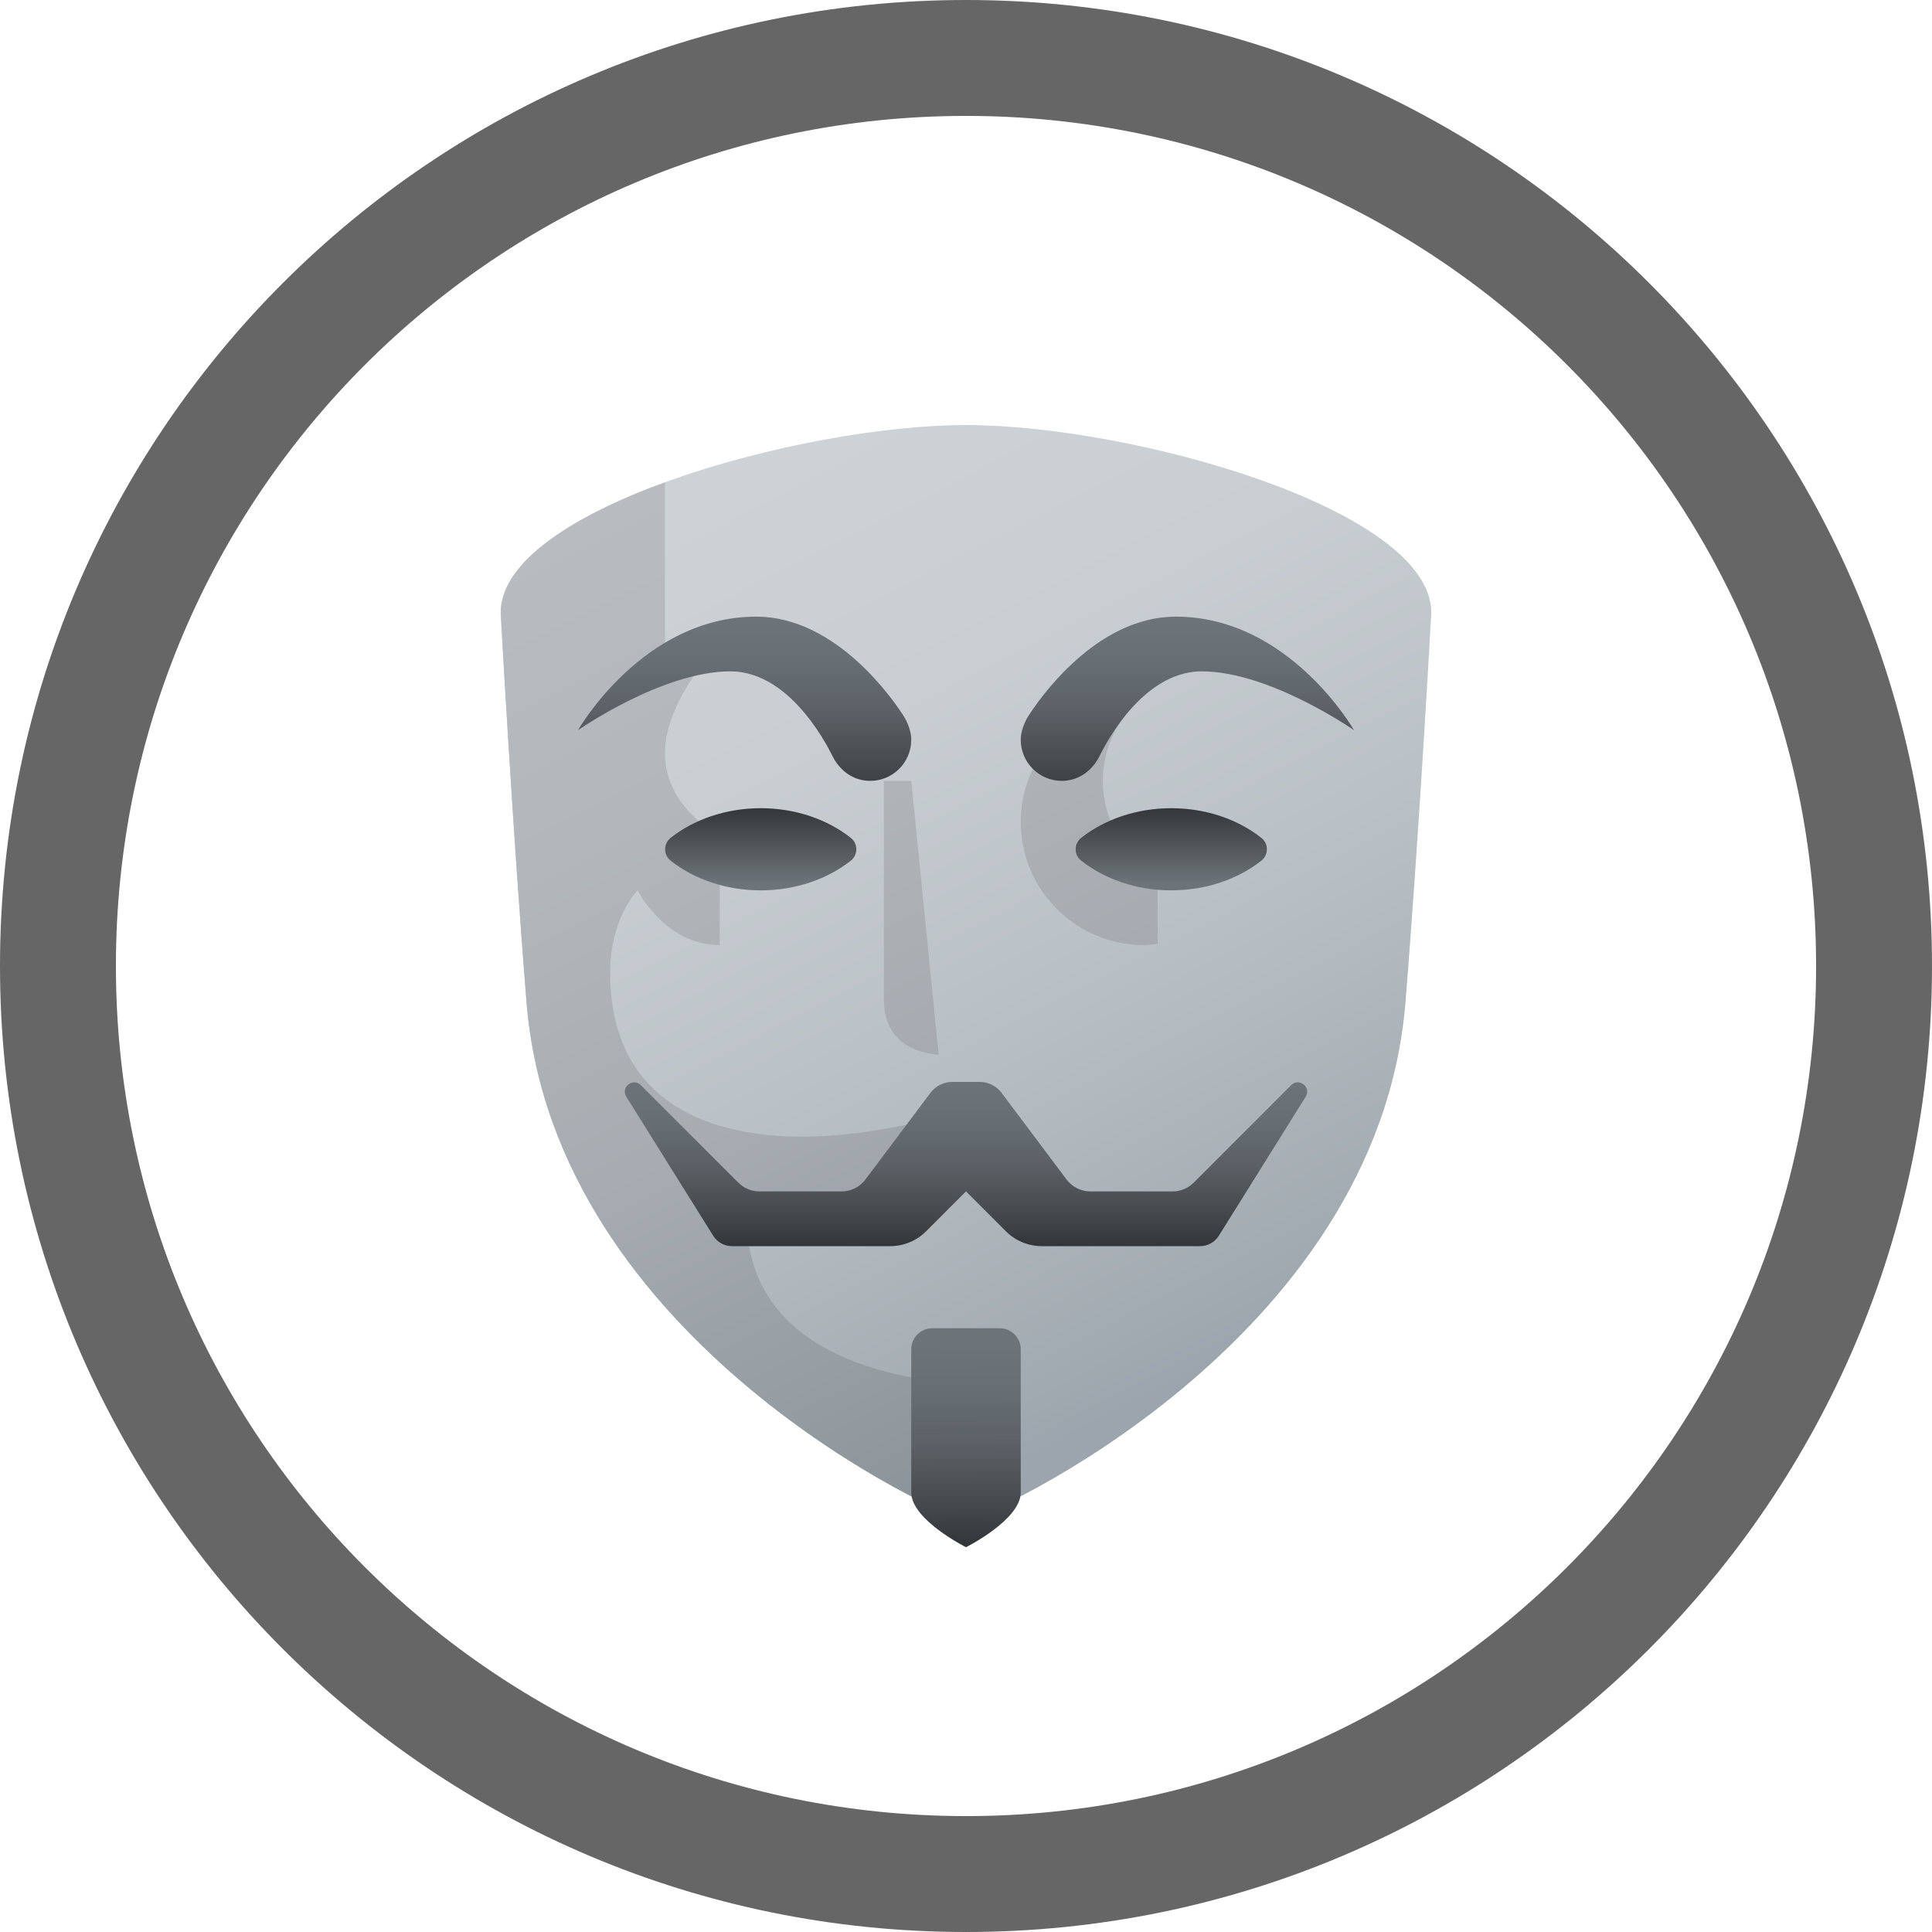 <?xml version="1.0" encoding="UTF-8"?>
<svg xmlns="http://www.w3.org/2000/svg" xmlns:xlink="http://www.w3.org/1999/xlink" viewBox="0 0 240 240" width="240px" height="240px">
<defs>
<linearGradient id="linear0" gradientUnits="userSpaceOnUse" x1="91.434" y1="53.213" x2="145.116" y2="157.917" gradientTransform="matrix(1.062,0,0,1.062,0,0)">
<stop offset="0" style="stop-color:rgb(80.392%,82.353%,83.922%);stop-opacity:1;"/>
<stop offset="0.271" style="stop-color:rgb(78.431%,80.784%,82.353%);stop-opacity:1;"/>
<stop offset="0.582" style="stop-color:rgb(72.941%,75.686%,77.647%);stop-opacity:1;"/>
<stop offset="0.911" style="stop-color:rgb(64.314%,67.451%,70.196%);stop-opacity:1;"/>
<stop offset="1" style="stop-color:rgb(61.176%,64.706%,67.843%);stop-opacity:1;"/>
</linearGradient>
<linearGradient id="linear1" gradientUnits="userSpaceOnUse" x1="74.25" y1="57.305" x2="129.665" y2="168.508" gradientTransform="matrix(1.062,0,0,1.062,0,0)">
<stop offset="0" style="stop-color:rgb(72.157%,73.333%,74.902%);stop-opacity:1;"/>
<stop offset="0.277" style="stop-color:rgb(70.196%,71.765%,73.333%);stop-opacity:1;"/>
<stop offset="0.594" style="stop-color:rgb(64.706%,67.059%,69.02%);stop-opacity:1;"/>
<stop offset="0.93" style="stop-color:rgb(56.078%,59.216%,61.569%);stop-opacity:1;"/>
<stop offset="0.998" style="stop-color:rgb(53.725%,57.255%,60%);stop-opacity:1;"/>
</linearGradient>
<linearGradient id="linear2" gradientUnits="userSpaceOnUse" x1="112.901" y1="155.622" x2="113.138" y2="180.876" gradientTransform="matrix(1.062,0,0,1.062,0,0)">
<stop offset="0.067" style="stop-color:rgb(42.745%,45.49%,47.451%);stop-opacity:1;"/>
<stop offset="0.277" style="stop-color:rgb(40.784%,43.529%,45.49%);stop-opacity:1;"/>
<stop offset="0.537" style="stop-color:rgb(35.294%,37.647%,39.608%);stop-opacity:1;"/>
<stop offset="0.821" style="stop-color:rgb(26.667%,28.235%,29.804%);stop-opacity:1;"/>
<stop offset="1" style="stop-color:rgb(19.608%,20.784%,21.961%);stop-opacity:1;"/>
</linearGradient>
<linearGradient id="linear3" gradientUnits="userSpaceOnUse" x1="137.012" y1="103.895" x2="137.012" y2="94.204" gradientTransform="matrix(1.062,0,0,1.062,0,0)">
<stop offset="0.067" style="stop-color:rgb(42.745%,45.49%,47.451%);stop-opacity:1;"/>
<stop offset="0.368" style="stop-color:rgb(34.902%,37.255%,38.824%);stop-opacity:1;"/>
<stop offset="1" style="stop-color:rgb(19.608%,20.784%,21.961%);stop-opacity:1;"/>
</linearGradient>
<linearGradient id="linear4" gradientUnits="userSpaceOnUse" x1="138.895" y1="71.104" x2="138.895" y2="93.97" gradientTransform="matrix(1.062,0,0,1.062,0,0)">
<stop offset="0.067" style="stop-color:rgb(42.745%,45.49%,47.451%);stop-opacity:1;"/>
<stop offset="0.277" style="stop-color:rgb(40.784%,43.529%,45.49%);stop-opacity:1;"/>
<stop offset="0.537" style="stop-color:rgb(35.294%,37.647%,39.608%);stop-opacity:1;"/>
<stop offset="0.821" style="stop-color:rgb(26.667%,28.235%,29.804%);stop-opacity:1;"/>
<stop offset="1" style="stop-color:rgb(19.608%,20.784%,21.961%);stop-opacity:1;"/>
</linearGradient>
<linearGradient id="linear5" gradientUnits="userSpaceOnUse" x1="88.988" y1="103.895" x2="88.988" y2="94.204" gradientTransform="matrix(1.062,0,0,1.062,0,0)">
<stop offset="0.067" style="stop-color:rgb(42.745%,45.49%,47.451%);stop-opacity:1;"/>
<stop offset="0.368" style="stop-color:rgb(34.902%,37.255%,38.824%);stop-opacity:1;"/>
<stop offset="1" style="stop-color:rgb(19.608%,20.784%,21.961%);stop-opacity:1;"/>
</linearGradient>
<linearGradient id="linear6" gradientUnits="userSpaceOnUse" x1="113" y1="125.353" x2="113" y2="145.786" gradientTransform="matrix(1.062,0,0,1.062,0,0)">
<stop offset="0.067" style="stop-color:rgb(42.745%,45.49%,47.451%);stop-opacity:1;"/>
<stop offset="0.277" style="stop-color:rgb(40.784%,43.529%,45.49%);stop-opacity:1;"/>
<stop offset="0.537" style="stop-color:rgb(35.294%,37.647%,39.608%);stop-opacity:1;"/>
<stop offset="0.821" style="stop-color:rgb(26.667%,28.235%,29.804%);stop-opacity:1;"/>
<stop offset="1" style="stop-color:rgb(19.608%,20.784%,21.961%);stop-opacity:1;"/>
</linearGradient>
<linearGradient id="linear7" gradientUnits="userSpaceOnUse" x1="87.105" y1="71.104" x2="87.105" y2="93.97" gradientTransform="matrix(1.062,0,0,1.062,0,0)">
<stop offset="0.067" style="stop-color:rgb(42.745%,45.49%,47.451%);stop-opacity:1;"/>
<stop offset="0.277" style="stop-color:rgb(40.784%,43.529%,45.49%);stop-opacity:1;"/>
<stop offset="0.537" style="stop-color:rgb(35.294%,37.647%,39.608%);stop-opacity:1;"/>
<stop offset="0.821" style="stop-color:rgb(26.667%,28.235%,29.804%);stop-opacity:1;"/>
<stop offset="1" style="stop-color:rgb(19.608%,20.784%,21.961%);stop-opacity:1;"/>
</linearGradient>
</defs>
<g id="surface3669634">
<path style=" stroke:none;fill-rule:nonzero;fill:rgb(40%,40%,40%);fill-opacity:1;" d="M 0 120 C 0 53.727 53.727 0 120 0 C 186.273 0 240 53.727 240 120 C 240 186.273 186.273 240 120 240 C 53.727 240 0 186.273 0 120 Z M 120 225.602 C 178.32 225.602 225.602 178.32 225.602 120 C 225.602 61.68 178.32 14.398 120 14.398 C 61.68 14.398 14.398 61.68 14.398 120 C 14.398 178.32 61.68 225.602 120 225.602 Z M 120 225.602 "/>
<path style=" stroke:none;fill-rule:nonzero;fill:url(#linear0);" d="M 120 52.801 C 140.547 52.801 177.801 63.223 177.801 76.113 C 177.801 76.113 176.348 102.781 174.59 124.531 C 171.176 166.77 122.258 188.801 120 188.801 C 117.742 188.801 68.824 166.77 65.41 124.531 C 63.652 102.777 62.199 76.113 62.199 76.113 C 62.199 63.223 99.453 52.801 120 52.801 Z M 120 52.801 "/>
<path style=" stroke:none;fill-rule:nonzero;fill:url(#linear1);" d="M 92.801 151.398 C 92.801 171.801 120 171.801 120 171.801 L 120 188.801 C 117.742 188.801 68.824 166.77 65.41 124.531 C 63.652 102.777 62.199 76.113 62.199 76.113 C 62.199 69.812 71.105 64.109 82.602 59.918 L 82.602 83.398 L 89.398 80 C 89.398 80 82.602 86.801 82.602 93.602 C 82.602 100.398 89.398 103.801 89.398 103.801 L 89.398 117.398 C 82.602 117.398 79.199 110.602 79.199 110.602 C 79.199 110.602 75.801 114 75.801 120.801 C 75.801 137.801 89.398 141.199 99.602 141.199 C 109.801 141.199 120 137.801 120 137.801 C 113.199 158.199 92.801 151.398 92.801 151.398 Z M 116.602 131 L 113.199 97 L 109.801 97 C 109.801 97 109.801 117.398 109.801 124.199 C 109.801 131 116.602 131 116.602 131 Z M 137 97 C 137 92.941 138.812 89.34 141.633 86.848 C 133.402 87.098 126.801 93.812 126.801 102.102 C 126.801 110.551 133.652 117.398 142.102 117.398 C 142.68 117.398 143.234 117.293 143.801 117.23 L 143.801 108.715 C 139.75 106.355 137 102.023 137 97 Z M 137 97 "/>
<path style=" stroke:none;fill-rule:nonzero;fill:url(#linear2);" d="M 115.82 165 C 114.371 165 113.199 166.172 113.199 167.621 L 113.199 185.398 C 113.199 188.801 120 192.199 120 192.199 C 120 192.199 126.801 188.801 126.801 185.398 L 126.801 167.621 C 126.801 166.172 125.629 165 124.18 165 Z M 115.82 165 "/>
<path style=" stroke:none;fill-rule:nonzero;fill:url(#linear3);" d="M 145.5 100.398 C 141.129 100.398 137.195 101.812 134.312 104.078 C 133.395 104.805 133.395 106.195 134.312 106.918 C 137.195 109.188 141.129 110.602 145.5 110.602 C 149.871 110.602 153.805 109.188 156.688 106.922 C 157.605 106.195 157.605 104.805 156.688 104.082 C 153.805 101.812 149.871 100.398 145.5 100.398 Z M 145.5 100.398 "/>
<path style=" stroke:none;fill-rule:nonzero;fill:url(#linear4);" d="M 146.066 76.602 C 136.074 76.602 128.992 86.992 127.73 88.973 C 127.68 89.047 126.801 90.422 126.801 91.898 C 126.801 94.715 129.086 97 131.898 97 C 134.938 97 136.305 94.461 136.492 94.113 C 136.684 93.766 141.402 83.398 149.281 83.398 C 157.738 83.398 168.199 90.707 168.199 90.707 C 168.199 90.707 160.176 76.602 146.066 76.602 Z M 146.066 76.602 "/>
<path style=" stroke:none;fill-rule:nonzero;fill:url(#linear5);" d="M 83.312 104.078 C 82.395 104.805 82.395 106.195 83.312 106.918 C 86.195 109.188 90.129 110.602 94.5 110.602 C 98.871 110.602 102.805 109.188 105.688 106.922 C 106.605 106.195 106.605 104.805 105.688 104.082 C 102.805 101.812 98.871 100.398 94.5 100.398 C 90.129 100.398 86.195 101.812 83.312 104.078 Z M 83.312 104.078 "/>
<path style=" stroke:none;fill-rule:nonzero;fill:url(#linear6);" d="M 160.398 134.801 L 148.285 146.914 C 147.59 147.609 146.648 148 145.668 148 L 135.449 148 C 134.285 148 133.188 147.453 132.488 146.52 L 124.422 135.762 C 123.777 134.902 122.77 134.398 121.699 134.398 L 118.301 134.398 C 117.23 134.398 116.223 134.902 115.578 135.762 L 107.508 146.52 C 106.812 147.453 105.715 148 104.551 148 L 94.332 148 C 93.352 148 92.414 147.609 91.719 146.914 L 79.605 134.801 C 78.629 133.824 77.066 135.066 77.801 136.234 L 88.598 153.512 C 89.098 154.312 89.973 154.801 90.918 154.801 L 110.582 154.801 C 112.258 154.801 113.867 154.133 115.051 152.949 L 120 148 L 124.949 152.949 C 126.133 154.133 127.742 154.801 129.418 154.801 L 149.082 154.801 C 150.027 154.801 150.902 154.312 151.402 153.516 L 162.199 136.238 C 162.934 135.066 161.375 133.824 160.398 134.801 Z M 160.398 134.801 "/>
<path style=" stroke:none;fill-rule:nonzero;fill:url(#linear7);" d="M 93.934 76.602 C 103.926 76.602 111.008 86.992 112.27 88.973 C 112.32 89.047 113.199 90.422 113.199 91.898 C 113.199 94.715 110.914 97 108.102 97 C 105.062 97 103.695 94.461 103.508 94.113 C 103.316 93.766 98.598 83.398 90.719 83.398 C 82.262 83.398 71.801 90.707 71.801 90.707 C 71.801 90.707 79.824 76.602 93.934 76.602 Z M 93.934 76.602 "/>
</g>
</svg>
